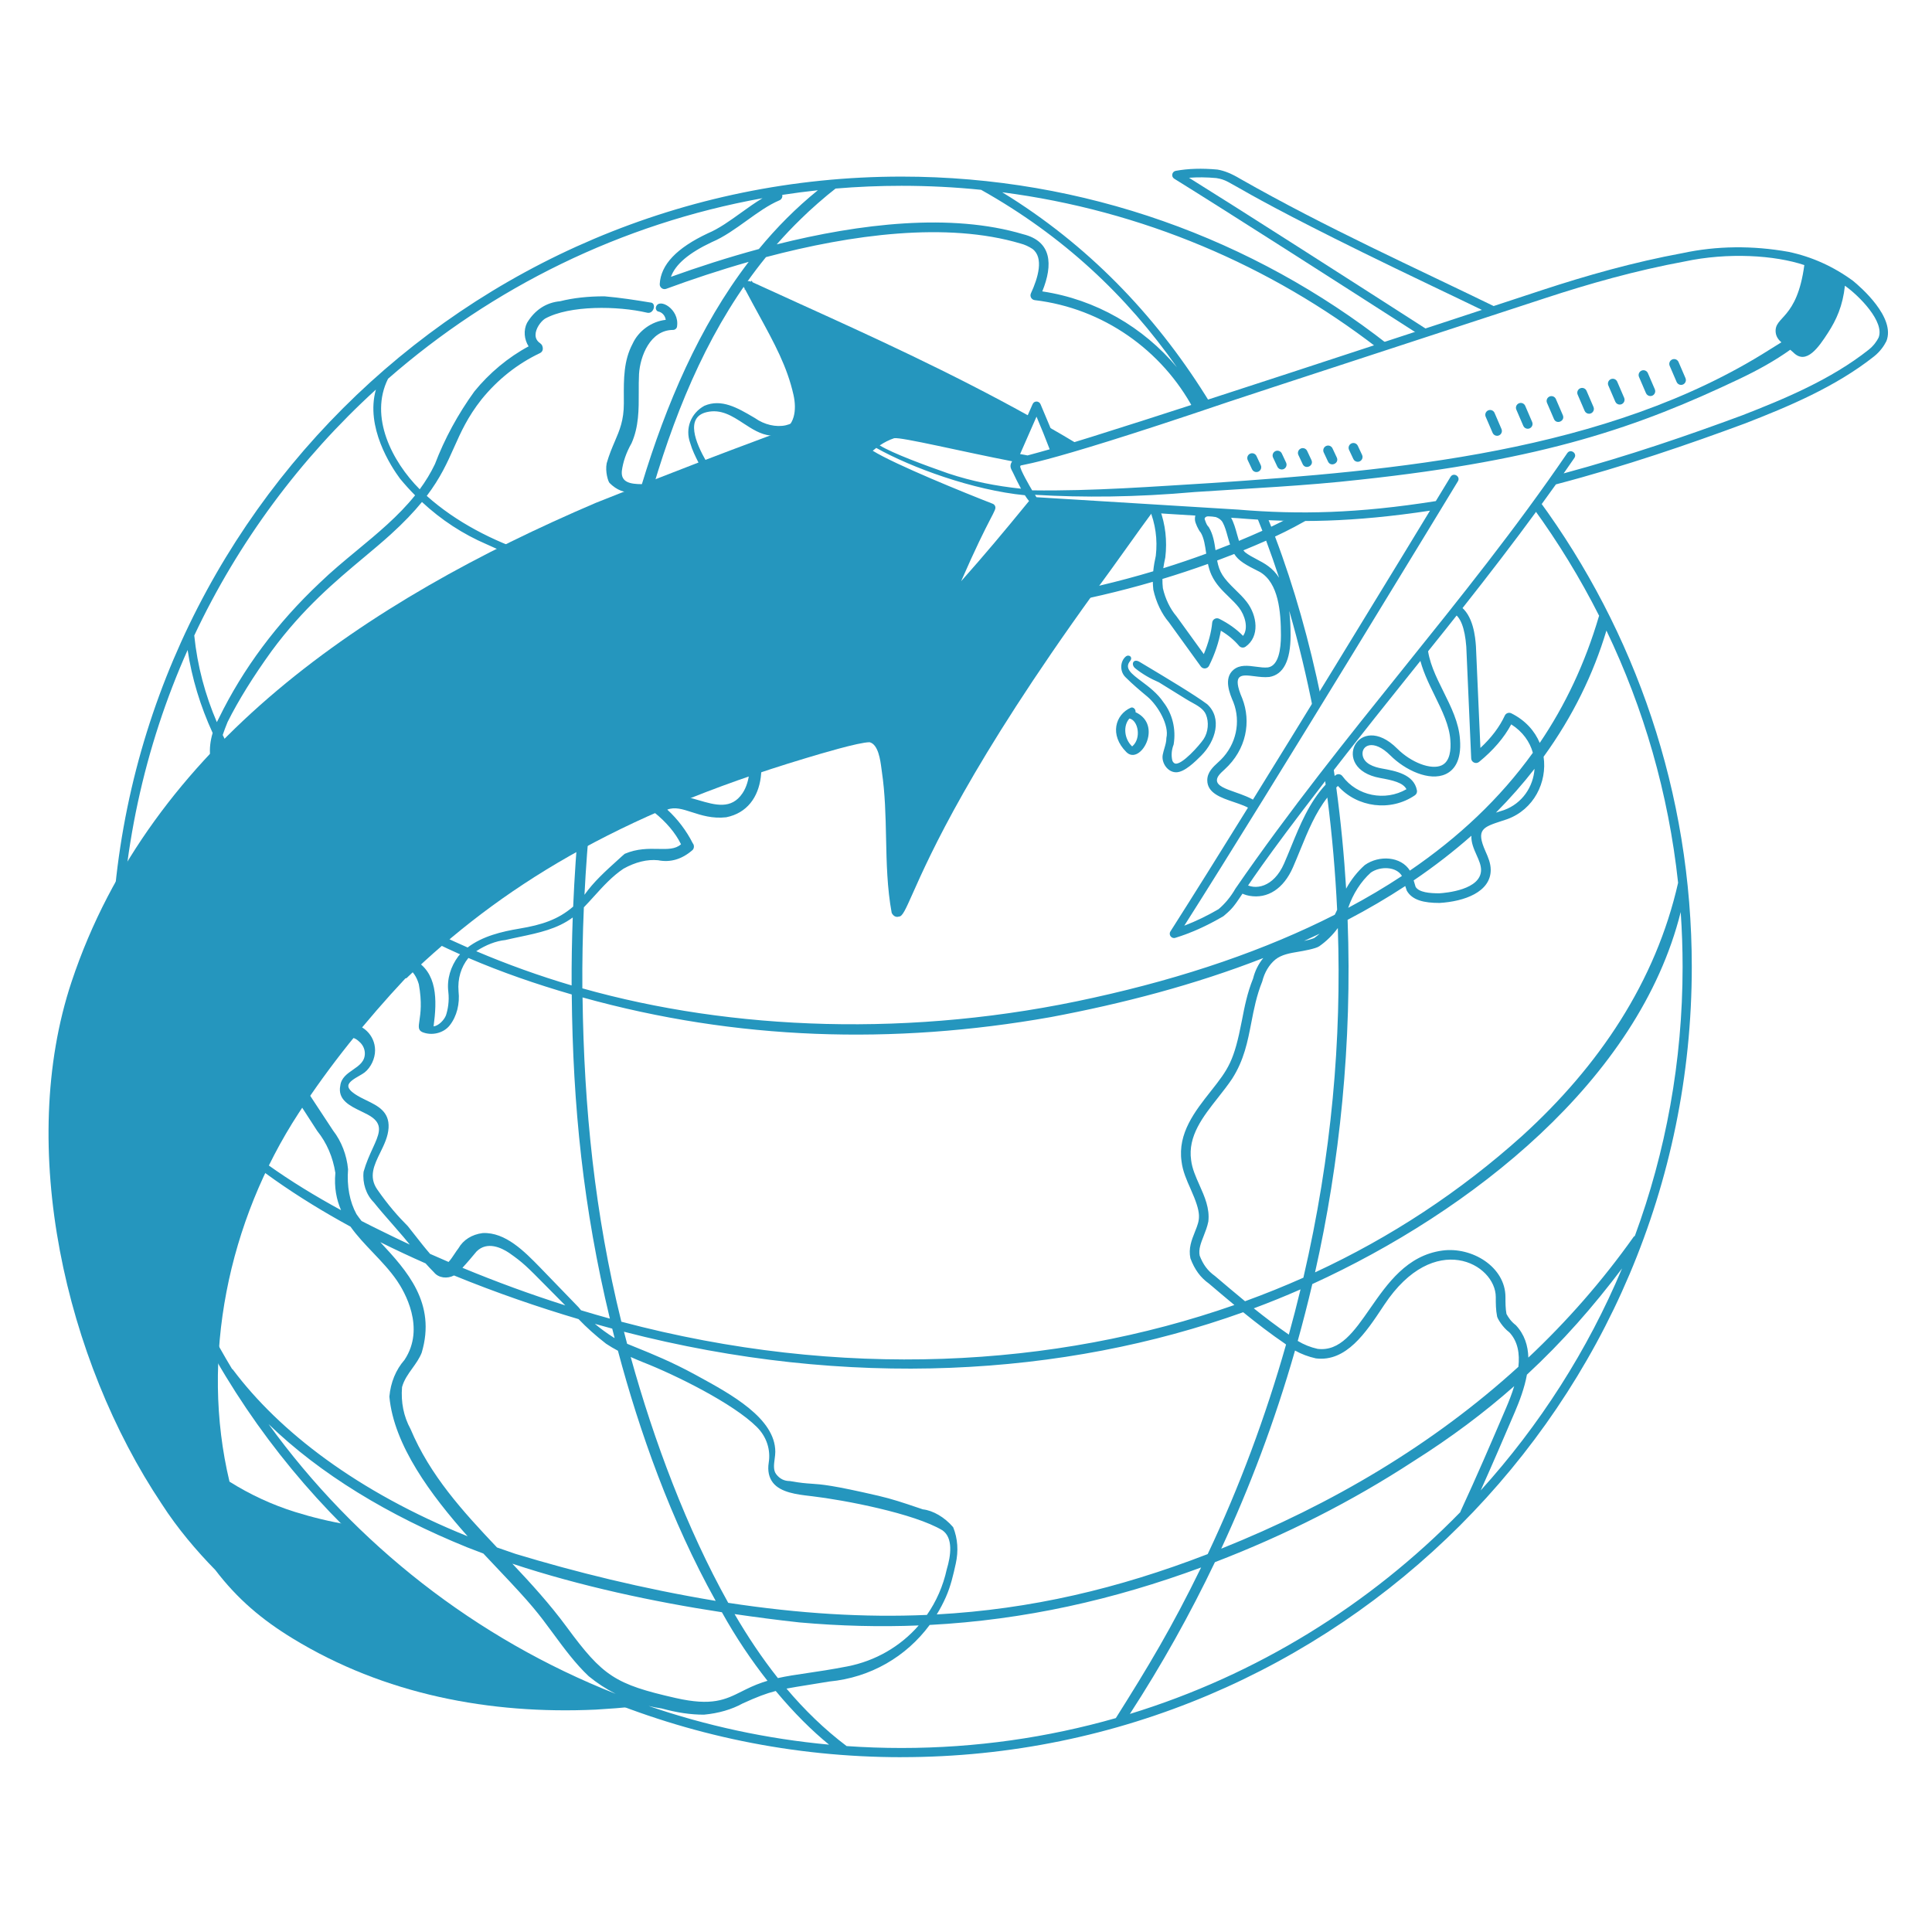 <svg xmlns="http://www.w3.org/2000/svg" fill="none" viewBox="0 0 400 400" id="International-Shipping--Streamline-Milano.svg" height="400" width="400"><desc>International Shipping Streamline Illustration: https://streamlinehq.com</desc><g id="international-shipping--e-commerce-international-shipping"><path id="world" fill="#2596be" fill-rule="evenodd" d="M186.648 363.808c-90.222 0 -163.624 -73.4 -163.624 -163.622 0 -90.222 73.402 -163.624 163.624 -163.624 37.95 0 72.924 12.986 100.71 34.749 -0.732 0.236 -1.462 0.473 -2.194 0.71 -22.09 -17.021 -48.688 -28.468 -77.666 -32.214 0.558 0.332 1.136 0.695 1.792 1.112 17.186 10.925 30.836 25.447 41.32 42.612 -1.162 0.394 -2.326 0.787 -3.488 1.179 -6.502 -12.177 -18.72 -20.89 -32.888 -22.568 -0.67 -0.08 -1.078 -0.79 -0.792 -1.412 1.476 -3.196 2.728 -7.388 0.308 -9.202 -0.736 -0.49 -1.64 -0.902 -2.438 -1.102 -15.271 -4.554 -34.995 -1.895 -52.727 2.807 -11.22 13.792 -18.208 30.336 -23.305 47.437 1.998 0.64 3.519 1.883 5.205 3.262 0.28 0.229 0.565 0.462 0.857 0.696 1.768 2.188 6.032 1.244 5.364 -2.766 -0.153 -2.242 -1.094 -4.11 -2.051 -6.011 -0.662 -1.314 -1.332 -2.644 -1.755 -4.123 -1.09 -2.994 0.116 -6.174 2.94 -7.716 3.534 -1.516 6.884 0.448 10.152 2.365l0.31 0.181c1.928 1.376 4.368 1.942 6.392 1.492 0.871 -0.218 1.653 -0.585 2.433 -0.95 1.004 -0.471 2.005 -0.94 3.187 -1.088 2.894 -0.582 6.184 1.006 6.184 4.11 0 0.378 -0.302 0.68 -0.594 0.972 -0.026 0.026 -0.058 0.05 -0.092 0.064 -7.404 3.332 -12.278 10.906 -12.278 18.536 0.023 0.242 0.046 0.486 0.068 0.731 0.236 2.541 0.488 5.25 1.192 7.831 0.297 1.682 0.649 4.798 -0.082 7.75 3.193 0.266 6.377 0.458 9.548 0.578 0.03 -0.304 0.068 -0.608 0.114 -0.914 0.137 -0.914 0.318 -1.915 0.508 -2.969 0.962 -5.333 2.17 -12.035 -0.706 -15.869 -0.175 -0.17 -0.357 -0.339 -0.541 -0.508l-0.001 -0.001 -0.001 -0.001c-0.672 -0.621 -1.363 -1.259 -1.774 -2.078 -1.084 -2.17 -0.758 -4.306 0.82 -5.938 4.872 -5.038 15.802 -10.508 17.75 -10.508 3.09 -0.312 5.474 -0.15 7.71 0.52 2.02 0.757 3.629 2.574 4.14 4.58 -0.976 -0.22 -1.936 -0.437 -2.871 -0.649 -0.208 -0.047 -0.415 -0.094 -0.62 -0.14 -0.433 -0.523 -1.023 -0.935 -1.839 -1.18 -1.93 -0.552 -3.91 -0.724 -5.722 -0.498l-0.002 0.002c-0.024 0 -0.047 0 -0.072 0.001 -2.286 -0.46 -3.854 -0.698 -4.282 -0.555 -2.288 0.762 -4.066 2.034 -5.592 3.558 0.234 0.183 0.528 0.385 0.877 0.603 -3.377 1.999 -6.67 4.556 -8.257 6.937 -0.747 1.346 0.387 2.657 1.539 3.99l0 0c0.587 0.679 1.179 1.364 1.529 2.062 0.802 1.606 1.302 3.702 1.302 5.472 -0.25 4.526 -0.75 8.86 -1.528 13.27 -0.05 0.296 -0.089 0.593 -0.119 0.889 5.738 0.152 11.43 0.067 17.056 -0.241 0.394 -0.248 0.786 -0.484 1.175 -0.706 2.121 -1.824 4.095 -4.153 5.817 -6.854 -0.815 1.846 -1.662 3.823 -2.615 6.096 0.892 -0.988 1.752 -1.938 2.587 -2.86 0.788 -0.871 1.553 -1.716 2.303 -2.546 -1.45 2.37 -3.266 4.586 -5.431 6.625 4.259 -0.312 8.477 -0.753 12.645 -1.316 2.19 -2.343 6.112 -3.531 8.382 -1.31 7.626 -1.354 15.054 -3.121 22.224 -5.266 0.114 -1.176 0.32 -2.244 0.534 -3.211 0.392 -3.365 -0.066 -6.668 -1.372 -9.785 0.752 0.047 1.484 0.093 2.198 0.138 1.17 3.183 1.55 6.522 1.142 9.979 -0.18 0.816 -0.318 1.554 -0.416 2.241 3.012 -0.938 5.974 -1.944 8.886 -3.013l-0.02 -0.141c-0.222 -1.558 -0.432 -3.037 -1.092 -4.191 -0.56 -0.612 -1.156 -2.06 -1.208 -2.54 -0.078 -0.772 0.118 -1.387 0.494 -1.848 2.35 0.146 4.438 0.276 6.304 0.389 0.258 0.257 0.482 0.549 0.662 0.873 0.576 1.036 0.91 2.243 1.23 3.4l0 0c0.134 0.484 0.264 0.96 0.41 1.411 1.636 -0.677 3.252 -1.374 4.85 -2.092 -0.422 -1.09 -0.85 -2.173 -1.288 -3.247 0.788 0.044 1.52 0.084 2.204 0.12 0.31 0.76 0.616 1.523 0.916 2.289 1.39 -0.646 2.748 -1.338 4.074 -2.073 1.736 0.051 3.072 0.054 4.422 0.025 -2.348 1.426 -4.912 2.782 -7.712 4.086 3.992 10.539 7.15 21.852 9.534 33.409 -0.536 0.876 -1.072 1.749 -1.606 2.62 -1.366 -6.962 -3.018 -13.876 -4.978 -20.64 0.174 1.456 0.27 3.132 0.27 5.068 0 5.228 -1.478 8.126 -4.394 8.612 -1.008 0.113 -2.096 -0.025 -3.09 -0.151 -2.722 -0.345 -4.746 -0.601 -2.51 4.617 1.844 4.74 0.908 10.526 -3.682 14.698l-0.012 0.01c-0.804 0.734 -1.562 1.427 -1.562 2.208 0 1.15 1.742 1.763 3.794 2.483 1.516 0.533 3.202 1.126 4.476 2.039 -0.344 0.554 -0.69 1.109 -1.034 1.663 -0.904 -0.71 -2.298 -1.182 -3.732 -1.668 -2.682 -0.908 -5.502 -1.864 -5.502 -4.516 0 -1.656 1.206 -2.76 2.222 -3.69l0 -0c0.218 -0.199 0.426 -0.389 0.612 -0.576 3.148 -3.148 4.158 -7.816 2.572 -11.894 -0.73 -1.702 -2.114 -4.93 0.038 -6.722 1.298 -1.079 2.99 -0.85 4.628 -0.628 0.876 0.118 1.734 0.235 2.51 0.148 2.196 -0.368 2.668 -3.81 2.668 -6.632 0 -4.92 -0.494 -10.856 -4.336 -13.118 -3.044 -1.515 -4.43 -2.315 -5.328 -3.736 -1.174 0.464 -2.354 0.917 -3.544 1.359 0.472 2.431 1.188 3.538 3.79 6.063l0.012 0.011c0.782 0.759 1.592 1.543 2.298 2.453 2.216 2.848 2.77 7.222 -0.216 9.312 -0.42 0.296 -0.998 0.222 -1.334 -0.168 -1.06 -1.238 -2.28 -2.256 -3.778 -3.144 -0.402 2.338 -1.25 4.866 -2.448 7.262 -0.33 0.66 -1.258 0.758 -1.706 0.138l-6.608 -9.15c-1.48 -1.72 -2.64 -4.132 -3.216 -6.722 -0.064 -0.57 -0.1 -1.121 -0.11 -1.652 -6.86 1.997 -13.912 3.647 -21.096 4.933 0.402 1.64 -0.144 3.501 -1.498 4.856 -4.152 4.85 -10.596 1.96 -9.398 -2.826 0.032 -0.13 0.072 -0.26 0.116 -0.389 -4.634 0.583 -9.311 1.016 -14.015 1.295 -2.231 1.243 -4.026 2.888 -5.383 4.924 -0.902 2.038 -1.46 4.272 -1.73 6.98 -0.172 1.036 -0.558 3.344 -2.714 3.344 -2.196 0 -4.628 -2.368 -6.184 -3.924 -2.936 -2.936 -4.545 -6.874 -4.603 -11.103 -3.372 -0.127 -6.747 -0.336 -10.121 -0.627 -0.578 1.28 -1.434 2.452 -2.678 3.364l-0.22 0.226c-3.164 2.116 -7.452 1.398 -9.604 -1.562 -0.75 -1.199 -0.902 -2.405 -0.772 -3.605 -6.416 -0.975 -12.802 -2.258 -19.122 -3.861h-0.002c-1.994 8.803 -3.644 17.639 -4.967 26.399 3.344 -1.468 4.676 -5.646 6.078 -10.047 1.744 -5.47 3.597 -11.283 9.558 -12.658 5.214 -1.204 8.976 2.338 8.492 6.682 -0.254 2.784 0.28 5.8 1.5 8.484 0.321 0.575 0.649 1.184 0.988 1.811 0.927 1.718 1.929 3.577 3.054 5.263 4.988 7.48 4.746 19.044 -4.004 20.794 -2.857 0.321 -5.146 -0.419 -7.122 -1.058 -1.906 -0.616 -3.521 -1.139 -5.076 -0.524 2.136 1.956 3.978 4.382 5.272 6.96 0.334 0.378 0.32 1.046 -0.038 1.402 -2.188 1.918 -4.586 2.624 -7.132 2.116 -2.254 -0.224 -4.674 0.364 -7.166 1.748 -2.325 1.551 -4.205 3.628 -6.086 5.705l-0 0c-0.7 0.773 -1.399 1.546 -2.122 2.292 -0.249 5.721 -0.351 11.325 -0.312 16.776 30.812 8.692 68.332 10.316 105.866 1.932 18.948 -4.164 35.65 -9.924 49.91 -17.169 0.18 -0.337 0.344 -0.68 0.494 -1.029 -0.36 -7.6 -1.026 -15.396 -2.028 -23.242 -2.478 3.174 -4.028 6.968 -5.62 10.867 -0.486 1.189 -0.976 2.389 -1.498 3.583 -1.932 4.42 -5.23 6.572 -9.024 5.9 -0.85 -0.149 -1.592 -0.461 -2.218 -0.89 0.03 -0.05 0.058 -0.101 0.088 -0.152 0.352 -0.51 0.704 -1.018 1.056 -1.524 2.166 1.503 6.076 0.874 8.266 -4.136 0.494 -1.133 0.966 -2.287 1.44 -3.445l0 -0c1.862 -4.553 3.752 -9.177 7.156 -12.871 -0.092 -0.667 -0.186 -1.334 -0.284 -2.002 0.594 -0.766 1.188 -1.53 1.782 -2.293 0.128 0.833 0.252 1.666 0.37 2.499 0.054 -0.046 0.11 -0.091 0.164 -0.137 0.434 -0.36 1.096 -0.292 1.442 0.176 3.044 4.13 8.852 5.262 13.258 2.704 -0.7 -1.362 -2.816 -1.85 -5.46 -2.326 -10.566 -1.9 -4.534 -14.162 3.544 -6.082 2.91 2.91 7.04 4.466 9.196 3.472 1.772 -0.818 1.962 -3.294 1.808 -5.228 -0.2 -3.019 -1.676 -6.03 -3.198 -9.136 -1.322 -2.694 -2.678 -5.46 -3.266 -8.364 0.572 -0.714 1.144 -1.427 1.716 -2.142 0.198 3.309 1.75 6.436 3.32 9.595 1.588 3.195 3.19 6.423 3.422 9.904 0.366 4.64 -1.412 6.472 -2.966 7.188 -3.37 1.554 -8.412 -0.836 -11.448 -3.874 -3.512 -3.51 -6.022 -2.078 -5.746 -0.09 0.25 1.794 2.34 2.496 3.97 2.79l0.014 0.002c2.814 0.508 6.656 1.201 7.266 4.544 0.072 0.388 -0.092 0.782 -0.418 1.004 -5.038 3.45 -11.962 2.538 -15.938 -1.932 -0.116 0.108 -0.232 0.217 -0.346 0.327 0.948 7.032 1.624 14.051 2.042 20.94 1.036 -1.873 2.354 -3.549 3.864 -4.889 2.97 -2.095 7.488 -1.811 9.338 1.147 10.074 -6.876 18.64 -14.91 25.458 -24.395 -0.624 -2.248 -2.08 -4.357 -4.478 -5.88 -1.46 2.74 -3.694 5.35 -6.656 7.772 -0.628 0.516 -1.596 0.098 -1.632 -0.73l-1.016 -23.13c-0.3 -3.887 -1.192 -6.19 -2.716 -6.983 0.41 -0.519 0.822 -1.038 1.232 -1.558 2.98 1.909 3.35 6.697 3.48 8.418l0.928 21.09c2.282 -2.124 3.974 -4.368 5.046 -6.69 0.232 -0.504 0.84 -0.732 1.356 -0.476 2.916 1.458 4.846 3.66 5.88 6.129 5.252 -7.746 9.376 -16.433 12.252 -26.209 0.006 -0.011 0.01 -0.022 0.016 -0.033 0.012 -0.022 0.024 -0.044 0.036 -0.066 -3.946 -7.811 -8.508 -15.26 -13.618 -22.283 0.392 -0.538 0.786 -1.077 1.178 -1.618 19.87 27.086 31.616 60.486 31.616 96.577 0 90.224 -73.402 163.622 -163.624 163.622Zm17.13 -259.242c0.23 0.627 0.454 1.317 0.664 2.094 -0.804 1.614 -1.528 3.086 -2.208 4.494 0.194 -1.246 0.152 -2.56 -0.122 -3.933l-0.018 -0.05c-0.488 -1.294 -0.994 -2.637 -1.576 -3.908 1.244 0.503 2.354 0.946 3.26 1.304Zm-17.13 -66.098c-4.597 0 -9.15 0.193 -13.651 0.571 -2.007 1.532 -5.342 4.456 -7.093 6.207 -1.784 1.725 -3.479 3.51 -5.092 5.349 17.269 -4.326 36.112 -6.547 51.028 -2.099 5.886 1.464 6.23 6.232 3.954 11.834 11.078 1.652 20.934 7.423 27.874 15.713 -10.414 -14.868 -23.638 -27.261 -40.54 -36.742 -5.419 -0.551 -10.917 -0.833 -16.48 -0.833Zm-24.695 1.882c2.441 -0.376 4.901 -0.697 7.377 -0.961 -4.516 3.653 -8.567 7.741 -12.212 12.17 -6.452 1.746 -12.62 3.748 -18.205 5.756 0.914 -2.582 3.712 -4.952 8.472 -7.192 2.479 -1.044 4.868 -2.762 7.217 -4.451 2.275 -1.636 4.513 -3.245 6.761 -4.191 0.451 -0.189 0.689 -0.669 0.591 -1.13ZM137.936 59.796c5.214 -1.921 10.996 -3.854 17.074 -5.582 -10.242 13.383 -17.098 29.533 -22.115 46.026 -2.38 -0.011 -4.367 -0.356 -4.151 -2.712 0.234 -1.876 0.924 -3.86 2.01 -5.762 1.514 -3.407 1.503 -6.988 1.492 -10.542v-0.001c-0.004 -1.271 -0.008 -2.538 0.058 -3.793 0.228 -3.668 2.3 -9.124 7.07 -9.124 0.422 0 0.808 -0.386 0.806 -0.766 0.506 -3.546 -3.694 -5.942 -4.356 -4.024 -0.156 0.456 0.134 0.912 0.442 0.97 0.848 0.17 1.458 0.886 1.568 1.736 -2.888 0.302 -5.636 2.258 -6.858 4.948 -1.857 3.482 -1.838 7.289 -1.818 11.149 0.002 0.396 0.004 0.793 0.004 1.191 0 3.515 -0.877 5.559 -1.883 7.905 -0.559 1.303 -1.157 2.698 -1.669 4.491 -0.354 1.772 0.318 3.822 0.59 4.084 1.482 1.484 3.108 2.11 4.786 1.868 0.463 0 0.927 0.041 1.387 0.121 -1.548 5.23 -2.918 10.486 -4.157 15.69 -1.158 0.394 -2.393 0.909 -3.545 1.573 -4.996 -1.399 -9.94 -3.021 -14.888 -4.676 -7.75 -2.591 -15.307 -6.433 -21.427 -11.895 2.854 -3.767 4.265 -6.93 5.652 -10.039 1.418 -3.178 2.81 -6.298 5.693 -9.95 3.372 -4.15 7.44 -7.37 12.102 -9.58 0.604 -0.302 0.752 -0.944 0.388 -1.674 -0.014 -0.028 -0.034 -0.054 -0.056 -0.078l-0.3 -0.292c-0.636 -0.424 -0.958 -1.004 -0.958 -1.722 0 -1.268 1.026 -2.736 1.956 -3.358 5.066 -2.814 15.106 -2.658 21.132 -1.242 1.438 0.368 2.036 -2.112 0.64 -2.112 -2.9 -0.484 -6.298 -1.012 -9.464 -1.276 -3.446 0 -6.462 0.336 -9.178 1.018 -2.878 0.262 -5.242 1.806 -6.85 4.486 -0.766 1.534 -0.59 3.412 0.33 4.856 -4.166 2.22 -8.11 5.49 -11.232 9.334 -3.416 4.728 -6.164 9.796 -8.162 15.042 -0.888 1.866 -1.953 3.594 -3.148 5.217 -5.764 -5.78 -10.482 -15.037 -6.56 -22.886 21.576 -18.86 48.191 -32.092 77.531 -37.383 -1.52 0.908 -3.008 1.978 -4.484 3.04l0 0c-2.279 1.639 -4.528 3.257 -6.819 4.222 -6.49 3.054 -9.754 6.492 -9.978 10.508 -0.042 0.716 0.668 1.244 1.344 0.994Zm-6.972 57.083c1.135 -4.724 2.357 -9.457 3.713 -14.156 0.613 0.298 1.191 0.668 1.713 1.103 0.056 0.045 0.129 0.106 0.219 0.182 0.616 0.521 2.053 1.734 4.781 3.174 5.698 3.004 9.074 -4.24 4.856 -11.612 -2.274 -3.974 -4.394 -9.18 0.06 -10.24 2.973 -0.709 5.301 0.811 7.638 2.336 1.742 1.137 3.488 2.277 5.51 2.5 2.072 0 4.34 -0.608 6.69 -1.79 1.674 -0.478 4.57 -0.812 5.116 0.834 -7.474 3.808 -12.376 11.088 -12.868 19.196 -0.127 2.534 0.342 5.157 0.796 7.704 0.621 3.48 1.217 6.818 0.238 9.593 -2.88 -0.286 -5.766 -0.633 -8.657 -1.042 0.109 -0.383 0.234 -0.778 0.362 -1.182 0.682 -2.156 1.457 -4.602 0.485 -7.246 -0.06 -0.438 -0.698 -0.74 -1.022 -0.74 -6.712 -0.747 -13.143 -0.293 -19.63 1.385Zm19.437 9.704c2.677 0.385 5.358 0.716 8.042 0.995 -0.439 0.601 -0.991 1.163 -1.679 1.681 -1.684 0.96 -3.612 0.96 -5.246 0.034 -0.901 -0.788 -1.169 -1.697 -1.117 -2.71Zm-0.809 -3.478c-0.142 0.44 -0.284 0.883 -0.411 1.326 -6.361 -0.95 -12.74 -2.204 -19.108 -3.777l0.116 -0.502c6.239 -2.105 13.014 -2.707 20.056 -2.102 0.447 1.633 -0.099 3.328 -0.654 5.054ZM100.78 112.7c8.92 4.161 15.751 6.242 21.918 7.925 -1.423 1.228 -2.475 2.799 -2.686 4.799 -0.159 1.745 0.495 3.146 1.159 4.572 0.458 0.984 0.922 1.979 1.129 3.106 0.338 4.055 -0.619 5.972 -1.625 7.987 -0.947 1.897 -1.936 3.879 -1.927 7.811 0.362 1.634 1.686 2.365 3.217 2.401 -1.613 11.736 -2.766 24.065 -3.296 36.4 -3.093 2.682 -6.483 3.784 -11.119 4.557 -3.654 0.61 -7.661 1.561 -10.734 3.909 -3.922 -1.716 -7.789 -3.572 -11.598 -5.567 -16.589 -9.031 -31.211 -22.097 -39.107 -38.425 0.276 -0.852 0.607 -1.682 0.91 -2.442l0 -0 0.102 -0.257c2.226 -4.452 5.294 -9.398 9.122 -14.698 6.513 -8.839 13.193 -14.427 19.089 -19.36l0 0c1.937 -1.62 3.789 -3.17 5.523 -4.74 2.74 -2.483 4.842 -4.705 6.507 -6.746 3.992 3.717 8.485 6.656 13.415 8.768Zm22.432 30.214c-0.34 2.127 -0.666 4.28 -0.976 6.455 -1.462 -0.597 0.234 -4.995 0.976 -6.455Zm0.897 -12.224c0.317 0.659 0.638 1.325 0.886 2.005 0.707 -3.732 1.458 -7.357 2.245 -10.851l-0.693 -0.185c-1.808 0.976 -3.316 2.328 -3.653 4.349 -0.267 1.604 0.465 3.126 1.214 4.682ZM121.01 185.259c0.567 -11.147 1.686 -22.712 3.392 -34.429 5.174 -2.012 6.852 -7.4 8.428 -12.461 1.708 -5.485 3.296 -10.585 9.085 -10.585 2.558 0 3.998 1.704 4.276 5.038 0 6.56 1.252 8.848 4.58 14.176 1.644 2.63 3.342 5.352 4.07 8.264 0.642 2.566 0.566 6.468 -1.116 8.97 -2.302 3.426 -5.638 2.45 -9.085 1.441 -3.257 -0.953 -6.614 -1.936 -9.291 0.741 -0.372 0.374 -0.372 1.324 0.024 1.718 2.566 2.052 4.454 4.288 5.624 6.66 -1.149 1.04 -2.76 1.007 -4.709 0.966 -2.005 -0.042 -4.366 -0.091 -6.947 1.014 -0.058 0.025 -1.011 0.895 -1.338 1.194l-0.108 0.098c-2.552 2.307 -4.966 4.491 -6.886 7.195Zm-13.391 8.707c3.967 -0.838 7.766 -1.64 10.961 -4.011 -0.173 4.705 -0.254 9.406 -0.233 14.071 -6.717 -1.986 -13.306 -4.352 -19.75 -7.091 1.994 -1.304 4.089 -2.114 6.024 -2.309 1.005 -0.239 2.007 -0.45 2.998 -0.66l0.001 -0Zm-12.681 11.274c-0.218 -2.598 0.51 -5.022 2.036 -6.905 6.914 2.969 13.998 5.413 21.4 7.559 0.224 23.112 2.378 44.19 7.894 67.114 -1.992 -0.55 -3.981 -1.126 -5.966 -1.726 -0.184 -0.214 -0.364 -0.428 -0.538 -0.646 0 0 -7.588 -7.852 -7.966 -8.24 -3.192 -3.268 -7.162 -7.332 -11.858 -7.1 -2.24 0.28 -4.034 1.416 -5.026 3.16 -0.251 0.312 -0.515 0.71 -0.79 1.126 -0.397 0.598 -0.817 1.23 -1.253 1.694 -1.277 -0.548 -2.553 -1.106 -3.826 -1.674 -1.09 -1.256 -2.13 -2.586 -3.129 -3.864 -0.505 -0.646 -0.999 -1.278 -1.484 -1.88 -2.04 -2.04 -4.056 -4.334 -6.316 -7.58 -1.839 -2.64 -0.643 -5.082 0.617 -7.658 0.796 -1.626 1.618 -3.306 1.719 -5.122 0.186 -3.364 -2.236 -4.54 -4.58 -5.68l-0.006 -0.002 -0.122 -0.06c-1.171 -0.566 -3.719 -1.798 -3.622 -2.976 0.065 -0.78 1.237 -1.456 2.252 -2.04l0 0 0 0c0.444 -0.256 0.858 -0.494 1.136 -0.716 1.284 -1.028 2.146 -2.858 2.146 -4.554 0 -3.162 -2.588 -5.638 -5.892 -5.638 -1.679 0 -2.896 0.764 -4.082 1.51 -0.447 0.28 -0.889 0.558 -1.35 0.792 -1.562 0.518 -3.128 0.16 -4.026 -0.956 -2.392 -2.154 -2.194 -5.568 -1.684 -8.622 0.878 -5.054 3.19 -10.188 6.558 -14.614 3.214 4.548 7.74 7.632 12.904 8.754 3.594 0.83 5.716 1.892 6.634 5.098 0.679 3.73 0.341 6.022 0.126 7.484 -0.195 1.326 -0.291 1.974 0.56 2.396 1.914 0.818 4.4 0.272 5.696 -1.368 1.5 -1.898 2.122 -4.516 1.838 -7.066Zm-0.032 -7.274c0.112 -0.131 0.227 -0.259 0.344 -0.385 -6.84 -3.038 -13.526 -6.613 -20.202 -10.951 -13.127 -8.694 -23.24 -19.707 -29.523 -31.814 -0.097 1.083 0.035 2.121 0.571 3.014 0.361 0.633 0.862 1.173 1.367 1.717 0.896 0.965 1.805 1.944 1.977 3.489 0.002 2.19 -0.706 4.06 -1.3 5.25 -0.9 1.58 -1.47 3.29 -1.75 5.246 0.003 1.039 0.736 1.533 1.552 2.082l0 0c0.204 0.138 0.414 0.279 0.618 0.432 2.77 1.844 3.86 5.302 3.932 8.628 0.062 2.868 -0.62 5.524 -1.283 8.107 -0.787 3.065 -1.548 6.029 -1.009 9.125 0.872 5.006 3.858 9.508 6.748 13.864 0.143 0.216 1.223 1.864 2.689 4.1 3.159 4.822 8.109 12.376 9.327 14.202 1.724 2.218 2.83 5.072 3.098 8.018 -0.266 3.516 0.336 6.708 1.744 9.288 0.323 0.472 0.675 0.944 1.05 1.416 1.418 0.73 2.848 1.444 4.288 2.146 1.894 0.938 3.794 1.852 5.698 2.742 -0.453 -0.554 -0.906 -1.104 -1.362 -1.644 -0.756 -0.896 -1.541 -1.79 -2.339 -2.698 -1.246 -1.42 -2.523 -2.874 -3.767 -4.426 -1.568 -1.57 -2.36 -3.942 -2.096 -6.322 0.534 -1.886 1.258 -3.47 1.881 -4.832 1.285 -2.808 2.141 -4.678 0.011 -6.336 -0.629 -0.49 -1.493 -0.906 -2.395 -1.34l-0 0c-2.332 -1.124 -4.913 -2.366 -4.323 -5.31 0.201 -1.618 1.428 -2.466 2.627 -3.294 1.284 -0.886 2.535 -1.752 2.455 -3.514 -0.04 -0.882 -0.466 -1.724 -1.168 -2.308 -1.617 -1.62 -3.361 -0.662 -5.385 0.45 -0.211 0.116 -0.425 0.234 -0.643 0.35 -1.878 1.008 -4.262 1.058 -6.128 -0.008 -4.916 -2.846 -4.288 -8.868 -3.194 -13.796 1.352 -5.942 5.028 -12.064 7.75 -14.926 0.66 -0.694 1.628 -0.64 1.978 0.408 1.726 2.946 4.238 5.458 7.238 7.208 1.179 0.59 2.527 1.026 3.838 1.449 0.315 0.102 0.627 0.203 0.934 0.305 1.678 0.236 3.242 0.728 4.868 1.542 4.972 2.604 4.888 8.38 4.146 13.864 1.048 -0.126 2.17 -1.3 2.558 -2.27 0.378 -1.136 0.734 -2.922 0.49 -4.93 -0.314 -2.586 0.484 -5.194 2.09 -7.338ZM45.322 148.682c-0.151 0.272 -0.294 0.548 -0.427 0.826 -2.413 -5.623 -4.032 -11.611 -4.675 -17.936 9.112 -19.369 21.957 -36.649 37.602 -50.907 -2.187 7.785 3.103 15.874 4.992 18.429 1.002 1.212 2.044 2.365 3.127 3.457 -3.436 4.286 -7.756 7.861 -12.043 11.408 -2.644 2.188 -5.274 4.365 -7.677 6.691 -8.862 8.34 -15.896 17.776 -20.9 28.032Zm-1.295 3.069c-2.551 -5.56 -4.304 -11.324 -5.182 -17.177 -8.937 20.053 -13.908 42.247 -13.913 65.58 0.028 0.072 0.046 0.142 0.052 0.21 6.471 23.556 24.399 38.636 45.628 50.188 -0.958 -2.208 -1.45 -4.714 -1.178 -7.71 -0.51 -3.266 -1.772 -6.212 -3.748 -8.68 -0.977 -1.498 -3.359 -5.184 -5.717 -8.834l-0 0c-2.284 -3.536 -4.545 -7.036 -5.483 -8.474 -3.558 -4.57 -5.886 -9.746 -6.906 -15.36 -0.25 -2.86 0.519 -6.036 1.277 -9.169 1.381 -5.701 2.728 -11.262 -2.165 -14.529 -1.586 -1.054 -2.422 -2.636 -2.422 -4.57 0.104 -1.362 0.848 -2.756 1.638 -4.23 2.516 -4.708 1.996 -5.716 -0.292 -8.134 -0.354 -0.372 -0.716 -0.758 -1.034 -1.18 -0.544 -1.08 -1.076 -2.144 -1.076 -3.23 -0.147 -1.464 0.039 -3.088 0.521 -4.701Zm28.54 102.213c-21.853 -11.892 -40.735 -27.858 -47.543 -48.314 0.947 28.37 9.236 54.912 23.023 77.782 0.072 0.034 0.134 0.082 0.182 0.146 9.606 12.812 25.752 25.292 48.593 34.496 -7.551 -8.484 -15.293 -18.856 -16.205 -28.918 0.264 -2.954 1.344 -5.562 3.124 -7.596 4.43 -6.648 -0.062 -14.24 -1.546 -16.408 -1.433 -2.094 -3.204 -3.954 -4.968 -5.808 -1.655 -1.738 -3.303 -3.468 -4.66 -5.38Zm24.176 66.404c-16.351 -6.63 -30.446 -15.166 -41.141 -25.524 18.009 24.864 42.911 44.422 71.876 55.85 -1.991 -1.01 -3.872 -2.232 -5.577 -3.636 -2.752 -2.58 -5.122 -5.798 -7.412 -8.91 -3.088 -4.194 -4.302 -5.836 -11.228 -13.126 -1.019 -1.072 -2.089 -2.202 -3.186 -3.378 -1.121 -0.416 -2.232 -0.842 -3.332 -1.276Zm20.592 16.492c-3.505 -4.76 -7.381 -9.006 -11.256 -13.114 14.008 4.638 29.16 7.878 43.384 10.052 2.889 5.204 6.12 9.98 9.437 14.194 -0.355 0.106 -0.713 0.22 -1.073 0.342 -1.695 0.578 -3.029 1.246 -4.273 1.868 -3.392 1.7 -6.12 3.066 -13.681 1.35 -12.518 -2.844 -15.04 -4.504 -22.538 -14.692Zm36.4 15.832c2.982 -1.356 4.84 -2.07 6.872 -2.592 3.749 4.51 7.552 8.278 11.044 11.112 -12.952 -1.196 -25.466 -3.926 -37.359 -8.006 0.9 0.216 1.807 0.388 2.717 0.518 3.2 0.874 5.968 1.28 8.736 1.28 2.984 -0.272 5.762 -1.074 7.99 -2.312Zm9.101 -3.084c3.701 4.386 7.821 8.412 12.445 11.898 3.756 0.262 7.547 0.396 11.368 0.396 15.38 0 30.266 -2.158 44.372 -6.188 6.66 -10.562 11.612 -18.77 17.658 -31.186 -18.122 6.682 -36.518 10.86 -56.198 11.898 -4.859 6.566 -12.235 10.9 -20.796 11.716 -1.626 0.272 -3.018 0.494 -4.238 0.688 -1.873 0.3 -3.337 0.534 -4.611 0.778Zm139.497 -36.528c-18.72 19.176 -42.152 33.732 -68.406 41.774 6.558 -10.1 12.438 -20.604 17.608 -31.422 14.584 -5.598 28.366 -12.58 41.114 -20.9 7.818 -4.932 14.676 -10.088 20.852 -15.544 -0.49 1.61 -1.106 3.168 -1.702 4.558 -2.996 6.992 -6.094 14.22 -9.392 21.324l0.002 -0.006c-0.034 0.074 -0.06 0.146 -0.076 0.216Zm11.306 -20.752c0.978 -2.284 2 -4.986 2.492 -7.718 7.366 -6.822 13.76 -14.108 19.698 -21.996 -7.132 16.982 -17.084 32.5 -29.266 45.964 2.45 -5.452 4.794 -10.92 7.076 -16.25Zm24.594 -36.26c0.076 -0.078 0.16 -0.14 0.248 -0.188 6.392 -17.37 9.884 -36.132 9.884 -55.694 0 -3.817 -0.132 -7.604 -0.394 -11.356 -8.704 34.878 -43.452 62.024 -76.272 77.022 -0.942 4.014 -1.95 7.936 -3.018 11.768 1.242 0.76 2.642 1.322 4.098 1.646 4.668 0.584 7.576 -3.6 10.866 -8.338 3.596 -5.178 7.65 -11.014 14.962 -12.01 6.134 -0.842 13.08 3.37 13.08 9.632 0 1.208 0 2.354 0.21 3.484 0.356 0.682 0.968 1.602 1.932 2.324 1.812 1.918 2.532 4.256 2.598 6.716 8.002 -7.528 15.306 -15.846 21.806 -25.006Zm-23.054 -20.924c15.864 -14.422 27.612 -31.88 32.254 -52.374 -1.99 -18.513 -7.118 -36.101 -14.84 -52.219 -2.678 8.943 -6.946 17.759 -13.008 26.124 0.768 5.276 -2 10.913 -7.54 12.928 -0.368 0.123 -0.718 0.237 -1.052 0.346 -4.016 1.31 -5.444 1.775 -3.452 6.276 0.54 1.216 1.096 2.474 1.096 3.876 0 4.586 -5.476 6.542 -10.6 6.844 -3.208 0 -5.638 -0.552 -6.774 -2.534 -0.13 -0.352 -0.232 -0.667 -0.322 -0.966 -3.72 2.439 -7.694 4.775 -11.934 6.992 0.958 25.472 -1.642 50.388 -6.744 72.994 15.668 -7.26 30.038 -16.712 42.916 -28.286Zm-22.456 -52.733 -0.038 -0.131c4.34 -2.946 8.318 -6.036 11.95 -9.246 -0.066 1.435 0.52 2.751 1.074 3.996 0.476 1.066 0.928 2.081 0.928 3.075 0 4.126 -7.262 4.762 -8.658 4.846 -1.912 0 -4.204 -0.174 -4.898 -1.35 -0.126 -0.376 -0.24 -0.777 -0.358 -1.191Zm17.564 -14.345c-0.188 0.058 -0.376 0.115 -0.566 0.175 2.924 -2.943 5.582 -5.971 7.988 -9.066 -0.246 3.682 -2.514 7.159 -6.322 8.544 -0.356 0.119 -0.724 0.232 -1.1 0.347l0 0 0 0Zm-26.478 12.6c1.974 -1.381 5.3 -1.272 6.448 0.694 -3.534 2.331 -7.246 4.526 -11.128 6.597 0.978 -2.882 2.668 -5.493 4.68 -7.291Zm-13.822 14.147c1.084 -0.488 2.164 -0.988 3.236 -1.498 -0.364 0.319 -0.746 0.622 -1.144 0.905 -0.666 0.267 -1.37 0.447 -2.092 0.593Zm-52.49 15.777c14.874 -2.79 29.858 -6.688 44.056 -12.238 -1 1.204 -1.728 2.666 -2.116 4.252 -1.208 2.962 -1.77 5.864 -2.312 8.668 -1.64 8.48 -2.762 9.994 -6.506 14.734 -3.198 4.05 -6.824 8.642 -5.992 14.456 0.236 2.018 1.066 3.882 1.872 5.688l0.004 0.01c2.34 5.248 1.952 6.218 0.934 8.77l-0.08 0.204 0 0.002c-0.65 1.636 -1.322 3.324 -0.896 5.384 0.886 2.36 2.092 3.99 3.848 5.24l0.024 0.02 0 0.002c1.722 1.462 3.464 2.944 5.236 4.41 -37.174 12.998 -81.429 15.544 -126.924 3.454 -5.496 -22.236 -7.74 -44.234 -8.034 -67.138 31.884 8.87 64.298 9.854 96.886 4.082Zm34.106 53.642c2.032 1.726 4.08 3.466 6.166 5.176 4.12 -1.498 8.152 -3.126 12.084 -4.876h-0.002c5.92 -25.522 7.906 -49.462 7.132 -72.394 -1.048 1.443 -2.35 2.728 -3.848 3.778 -0.746 0.522 -3.45 0.986 -4.286 1.126 -1.804 0.302 -3.51 0.588 -4.812 1.63 -1.292 1.076 -2.232 2.652 -2.706 4.544 -1.178 2.918 -1.726 5.746 -2.264 8.526 -0.758 3.918 -1.498 7.742 -3.964 11.596 -0.88 1.32 -1.898 2.612 -2.92 3.906l0 0.002c-3.13 3.966 -6.286 7.968 -5.574 12.95 0.206 1.748 0.96 3.44 1.728 5.16 1.064 2.388 2.154 4.83 1.834 7.552 -0.212 1.07 -0.6 2.054 -0.966 2.988 -0.57 1.44 -1.088 2.756 -0.826 4.07 0.702 1.836 1.66 3.142 3.16 4.212l0.064 0.054Zm-122.416 11.49c46.416 12.002 91.092 9.266 128.198 -4.038 2.808 2.278 5.694 4.498 8.688 6.536 0.062 0.052 0.126 0.104 0.19 0.156 -4.22 14.864 -9.634 29.458 -16.222 43.382h0.002c-18.58 7.176 -36.618 11.42 -56.096 12.494 0.697 -1.138 1.324 -2.328 1.876 -3.57 1.026 -2.312 1.546 -4.648 2.049 -6.908l0.003 -0.012c0.59 -2.662 0.416 -5.202 -0.524 -7.546l-0.002 0.014c-0.012 -0.032 -0.03 -0.06 -0.05 -0.084 -1.73 -2.02 -4.142 -3.422 -6.232 -3.648 -0.379 -0.128 -0.751 -0.254 -1.116 -0.376l-0 0c-2.812 -0.952 -5.253 -1.776 -8.062 -2.428 -9.58 -2.22 -11.774 -2.366 -13.874 -2.506 -1.138 -0.076 -2.249 -0.15 -4.494 -0.552 -1.182 0 -2.086 -0.47 -2.816 -1.412 -0.632 -0.818 -0.474 -2.018 -0.32 -3.182 0.067 -0.504 0.132 -1.002 0.132 -1.46 0 -6.932 -9.161 -11.924 -16.148 -15.734l-0.53 -0.288c-4.778 -2.604 -8.874 -4.262 -12.024 -5.536l-0 0 -0 0c-0.708 -0.288 -1.368 -0.554 -1.977 -0.808 -0.221 -0.834 -0.438 -1.666 -0.65 -2.494Zm130.396 -4.844c2.358 1.888 4.766 3.722 7.256 5.44 0.86 -3.112 1.668 -6.236 2.422 -9.366 -3.162 1.39 -6.388 2.7 -9.678 3.926Zm-6.74 49.762c5.848 -12.594 11.018 -26.15 15.276 -41.024 1.3 0.726 2.766 1.282 4.318 1.624 6.286 0.784 10.358 -5.358 13.87 -10.658l0.302 -0.454c10.336 -15.562 23.076 -8.486 23.076 -1.572 0 1.3 0 2.642 0.274 4.01 0.092 0.452 1.144 2.258 2.54 3.284 1.774 1.886 2.166 4.444 1.868 7.132 -17.636 16.066 -38.514 28.432 -61.524 37.658Zm-56.826 4.272c-0.767 3.496 -2.184 6.678 -4.111 9.44 -12.871 0.562 -26.394 -0.25 -41.133 -2.502 -8.539 -15.296 -15.391 -33.524 -20.195 -50.9 0.806 0.364 1.666 0.728 2.585 1.096 6.67 2.612 18.652 8.522 23.536 13.404 2.042 2.042 2.88 4.714 2.458 7.374 -0.27 1.702 0.056 3.1 0.862 4.138 1.597 2.062 5.043 2.46 7.744 2.774l0.298 0.034c6.734 0.788 21.216 3.562 27.06 7.066 2.266 1.586 1.742 5.256 0.896 8.076Zm-69.26 -49.832c0.161 0.648 0.326 1.3 0.493 1.954 -0.058 -0.03 -0.114 -0.06 -0.169 -0.09 -1.462 -0.93 -2.763 -1.876 -3.922 -2.856 1.213 0.344 2.413 0.674 3.598 0.992Zm-1.276 3.124c-2.143 -1.664 -4.047 -3.37 -5.689 -5.09 -8.268 -2.45 -17.039 -5.456 -25.797 -9.042 -1.388 0.722 -3.183 0.554 -4.163 -0.67 -0.589 -0.588 -1.161 -1.202 -1.72 -1.83 -3.149 -1.388 -6.282 -2.852 -9.374 -4.394 5.476 5.892 11.65 12.612 8.564 22.898 -0.473 1.19 -1.201 2.202 -1.924 3.208 -0.87 1.21 -1.733 2.412 -2.14 3.902 -0.254 3.13 0.332 6.066 1.754 8.672 4.065 9.65 10.811 17.034 17.908 24.53 1.263 0.454 2.544 0.896 3.844 1.33 12.42 3.754 26.118 7.174 41.432 9.726 -9.248 -16.6 -15.787 -35.058 -20.239 -51.784 -0.905 -0.484 -1.721 -0.966 -2.455 -1.456Zm-12.221 -11.748c1.026 1.04 2.258 2.288 3.775 3.814 -7.146 -2.266 -14.248 -4.862 -21.291 -7.784 1.053 -1.138 2.001 -2.276 2.922 -3.382 2.194 -2.192 5.164 -0.758 6.732 0.288 2.889 2.022 3.62 2.764 7.853 7.054l0 0 0.004 0.004 0.005 0.006ZM262.14 111.938c0.942 2.527 1.836 5.088 2.682 7.676 -1.33 -2.088 -3.042 -2.987 -4.666 -3.84 -0.844 -0.444 -1.666 -0.875 -2.396 -1.454 -0.118 -0.118 -0.226 -0.246 -0.328 -0.383 1.584 -0.646 3.154 -1.313 4.708 -1.999Zm-7.472 0.797c-0.996 0.399 -2 0.791 -3.008 1.174 -0.232 -1.63 -0.508 -3.294 -1.372 -4.734 -0.054 -0.091 -0.106 -0.145 -0.16 -0.203 -0.156 -0.166 -0.342 -0.364 -0.726 -1.513 -0.018 -0.988 2.902 -0.808 3.73 0.682 0.466 0.842 0.75 1.87 1.05 2.96 0.17 0.615 0.326 1.154 0.486 1.633Zm-14 7.133c3.186 -0.964 6.33 -2.004 9.426 -3.117 0.164 0.768 0.384 1.528 0.712 2.249 0.872 1.92 2.252 3.256 3.584 4.549 0.758 0.734 1.5 1.454 2.128 2.259 1.24 1.596 2.018 4.262 0.842 5.842 -1.364 -1.398 -2.99 -2.562 -4.944 -3.538 -0.63 -0.312 -1.38 0.104 -1.444 0.804 -0.18 1.986 -0.8 4.288 -1.738 6.506l-5.658 -7.828c-1.32 -1.542 -2.326 -3.644 -2.814 -5.814 -0.072 -0.638 -0.104 -1.264 -0.094 -1.912ZM175.404 345.018c5.851 -1.134 11.023 -4.146 14.8 -8.486 -7.994 0.322 -16.205 0.126 -24.698 -0.628 -4.628 -0.504 -9.062 -1.092 -13.42 -1.724 2.687 4.606 5.653 9.072 8.968 13.25 1.845 -0.414 3.753 -0.696 6.003 -1.026 2.317 -0.342 4.998 -0.736 8.347 -1.386Zm40.084 -219.263c-2.13 0.358 -4.27 0.685 -6.42 0.979 -0.322 0.464 -0.516 0.979 -0.516 1.522 -0.536 2.752 3.772 4.156 6.312 0.342 0.786 -0.794 1.094 -1.924 0.624 -2.843ZM188.68 128.53c-4.687 0.187 -9.398 0.22 -14.118 0.095 0.144 3.618 1.7 7.063 4.408 9.58 0.482 0.36 0.924 0.676 1.366 0.992 0.323 0.23 0.588 0.424 0.811 0.588l0.003 0.002 0 0c1.016 0.746 1.184 0.869 2.138 0.878 0.259 -0.286 0.262 -0.493 0.269 -0.985 0.012 -0.76 0.033 -2.199 1.023 -5.659 1.06 -2.132 2.076 -3.654 3.126 -4.704 0.321 -0.268 0.646 -0.53 0.974 -0.786Zm61.232 17.252c-2.56 -1.919 -8.966 -5.75 -12.618 -7.933 -0.516 -0.308 -0.976 -0.583 -1.362 -0.815 -1.318 -0.79 -1.862 0.558 -0.876 1.348 1.416 1.136 3.084 2.118 4.89 2.886 1.314 0.813 2.336 1.447 3.14 1.944 2.546 1.578 2.878 1.783 3.218 1.971 0.052 0.028 0.102 0.056 0.16 0.087l0.002 0 0.178 0.097 0 0c1.242 0.682 2.528 1.388 3.018 2.536 0.678 1.584 0.488 3.688 -0.464 5.118 -0.862 1.294 -4.534 5.432 -5.898 5.064 -0.234 -0.062 -0.436 -0.286 -0.572 -0.588 -0.264 -1.058 -0.182 -2.212 0.262 -3.356 0.528 -3.158 -0.25 -6.358 -2.11 -8.746 -1.238 -1.858 -3.036 -3.204 -4.544 -4.333 -2.068 -1.548 -3.59 -2.688 -2.378 -4.179 0.678 -0.83 -0.242 -1.506 -0.906 -0.932 -1.152 0.994 -1.244 3.042 -0.058 4.228 1.536 1.536 3.09 2.832 4.602 4.092 2.156 1.848 4.512 5.872 3.892 8.516 0 0.736 -0.196 1.403 -0.404 2.118l0 0c-0.124 0.422 -0.252 0.861 -0.348 1.34 -0.324 1.622 0.964 3.648 2.778 3.648 1.728 0 3.94 -2.207 5.164 -3.43l0.02 -0.02c2.974 -2.976 4.406 -7.752 1.216 -10.666l-0.002 0.004Zm-15.79 0.738c0.472 -0.206 1.066 0.31 0.976 0.928h-0.002c5.812 2.676 0.97 11.128 -1.888 8.27 -3.566 -3.566 -2.288 -7.776 0.914 -9.198Zm0.278 8.02c-1.67 -1.564 -1.894 -4.322 -0.562 -5.778 1.778 0.334 2.562 4.104 0.562 5.778Z" clip-rule="evenodd" stroke-width="1"></path><path id="arrow" fill="#2596be" fill-rule="evenodd" d="M223.608 92.225c-1.68 0.494 -3.366 0.977 -5.054 1.447 -0.71 -1.916 -1.486 -3.833 -2.29 -5.749 2.456 1.396 4.906 2.83 7.344 4.302Zm-13.576 2.223 5.13 0.146c-1.024 0.273 -2.048 0.54 -3.076 0.802 -4.722 -0.893 -10.016 -2.093 -14.677 -3.15 -6.452 -1.463 -11.694 -2.651 -12.537 -2.37 -2.288 0.762 -4.066 2.034 -5.592 3.558 3.558 2.794 21.35 9.912 25.926 11.692 -3.812 7.624 -5.846 11.946 -9.15 19.826 0.892 -0.988 1.752 -1.938 2.587 -2.86l0 -0c5.663 -6.256 10.173 -11.239 15.939 -18.258 9.932 0.61 17.962 1.112 24.51 1.522 -1.966 2.653 -3.89 5.347 -5.814 8.041 -2.222 3.109 -4.442 6.218 -6.726 9.263 -25.624 35.443 -34.021 54.31 -37.587 62.323 -1.478 3.32 -2.126 4.777 -2.827 4.777 -0.762 0.254 -1.27 -0.254 -1.524 -0.762 -0.945 -5.126 -1.055 -10.33 -1.165 -15.525 -0.097 -4.594 -0.195 -9.183 -0.869 -13.705 -0.025 -0.169 -0.051 -0.37 -0.08 -0.593 -0.232 -1.792 -0.653 -5.055 -2.462 -5.507 -2.232 0 -10.441 2.469 -12.978 3.232l-0 0 -0 0 -0.238 0.072c-39.342 11.802 -63.394 26.926 -82.606 45.498 -0.048 0.048 -0.122 0.064 -0.197 0.08 -0.02 0.004 -0.041 0.01 -0.061 0.014 -0.012 0.004 -0.023 0.006 -0.034 0.01 -8.086 8.658 -15.678 18.016 -22.074 27.856 -14.666 22.484 -20.45 50.778 -14.336 76.33 4.217 2.648 8.777 4.776 13.574 6.274 3.607 1.126 7.281 2.01 10.995 2.634 16.691 16.56 36.951 29.526 59.525 37.64 -2.754 0.274 -5.505 0.492 -8.248 0.648 -21.858 1.016 -43.77 -3.118 -62.78 -14.742 -6.313 -3.86 -11.38 -8.1 -16.01 -14.172 -3.908 -3.988 -7.834 -8.612 -11.09 -13.672 -19.96 -29.838 -30.052 -73.938 -18.652 -108.136 16.32 -48.958 61.072 -78.856 108.532 -99.126 17.669 -7.066 27.611 -10.776 33.112 -12.829l0 0c2.464 -0.919 4.037 -1.506 5.014 -1.913 3.064 -1.02 3.504 -4.474 2.796 -7.624 -1.313 -5.832 -3.918 -10.601 -7.216 -16.639l-0 -0 -0.001 -0.001c-0.878 -1.607 -1.804 -3.303 -2.769 -5.133l-0.091 -0.042 -0.091 -0.042 0.084 -0.098 -0.084 -0.156c-0.512 -0.514 0.036 -1.806 1.356 -1.328l0.17 -0.198c0.035 0.071 0.069 0.137 0.104 0.205l0 0 0.001 0.001 0 0.001c0.021 0.041 0.043 0.083 0.065 0.125 3.1 1.43 6.367 2.912 9.769 4.456l0.003 0.002 0.002 0.001c14.401 6.535 31.216 14.165 47.982 23.508l-3.534 8.046Z" clip-rule="evenodd" stroke-width="1"></path><g id="airplane"><path id="vector" fill="#2596be" d="M256.748 37.008c-1.74 -1.044 -3.256 -1.666 -4.698 -1.902 -3.218 -0.292 -6.04 -0.206 -8.626 0.264 -0.802 0.148 -0.998 1.206 -0.31 1.63 10.688 6.627 33.054 20.945 50.886 32.395l2.448 -0.542c-17.56 -11.279 -39.922 -25.609 -50.276 -32.046 1.752 -0.14 3.628 -0.12 5.652 0.062 3.986 0.668 0.548 1.264 44.624 22.318l0.088 0.042c3.788 1.811 7.614 3.639 11.464 5.509L310.552 64c-17.878 -8.725 -35.72 -16.707 -53.804 -26.992Z" stroke-width="1"></path><path id="vector_2" fill="#2596be" d="M383.65 58.148c-4.058 -2.976 -8.536 -4.994 -13.334 -6.004 -7.502 -1.338 -14.89 -1.252 -21.922 0.254 -10.19 1.878 -19.92 4.644 -29.074 7.65 -18.288 6.006 -88.518 29.206 -100.278 32.5 -1.124 -2.966 -2.366 -5.948 -3.618 -8.872 -0.294 -0.684 -1.304 -0.76 -1.632 -0.006l-4.388 9.994c-12.216 -2.382 -23.094 -5.206 -24.818 -4.634 -2.186 0.728 -4.128 1.962 -5.94 3.774 -0.378 0.378 -0.338 1 0.08 1.328 3.63 2.852 21.05 9.81 25.246 11.464 -3.406 6.828 -5.458 11.182 -8.74 19.008 -0.386 0.918 0.812 1.68 1.48 0.94 7.104 -7.866 11.13 -12.646 17.824 -20.826l41.68 2.562c12.214 1.016 23.986 0.848 39.846 -1.552 0 0 -35.21 58.034 -53.738 87.114 -0.446 0.7 0.23 1.576 1.012 1.328 3.226 -0.992 6.538 -2.472 9.966 -4.486 5.004 -4.172 -1.016 -0.808 38.27 -49.724 10.146 -12.634 20.586 -25.644 30.564 -39.674 14.29 -3.742 27.64 -8.352 39.196 -12.632 8.82 -3.43 18.652 -7.522 26.644 -13.844 1.29 -1.02 2.114 -2.234 2.582 -3.178 1.96 -4.9 -5.38 -11.236 -6.908 -12.484Zm-129.294 25.05c3.624 -1.23 47.218 -15.452 65.52 -21.46 9.102 -2.988 18.742 -5.728 28.868 -7.594 9.026 -1.934 18.72 -1.31 24.822 0.738 -1.524 11.402 -6.27 10.536 -5.93 13.944 0.096 0.966 0.706 1.642 1.18 2.044 -0.828 0.512 -1.66 1.024 -2.468 1.536 -33.602 21.312 -78.082 25.044 -115.408 27.59 -12.008 0.72 -24.558 1.704 -37.24 1.526 -0.296 -0.484 -2.648 -4.506 -2.468 -5.022 0.218 -0.57 0.436 1.184 43.124 -13.302Zm-39.758 3.068c0.952 2.236 1.874 4.502 2.73 6.758 -1.53 0.42 -3.056 0.872 -4.588 1.268 -0.868 -0.178 -0.384 -0.072 -1.54 -0.284l3.398 -7.742ZM185.12 90.728c1.428 -0.284 14.326 2.828 24.428 4.776 -0.688 1.066 -0.162 1.628 0.18 2.348 0.534 1.128 1.096 2.286 1.664 3.324 -5.16 -0.54 -10.126 -1.514 -15.084 -3.166 -4.652 -1.628 -11.452 -4.12 -14.166 -5.792 0.944 -0.636 1.922 -1.136 2.98 -1.49h-0.002Zm13.87 29.612c6.116 -14.014 7.41 -14.582 7.044 -15.536 -0.09 -0.234 -0.274 -0.418 -0.508 -0.508 -5.626 -2.188 -20.216 -8.106 -24.834 -10.972 0.24 -0.21 0.482 -0.396 0.726 -0.584 7.266 4.078 20.06 8.75 30.77 9.794 0.292 0.458 0.58 0.866 0.862 1.198 -5.396 6.592 -9.064 10.98 -14.06 16.606v0.002Zm189.948 -50.434c-0.352 0.704 -1.008 1.678 -2.062 2.51 -7.798 6.174 -17.494 10.2 -26.172 13.574 -10.946 4.054 -23.524 8.4 -36.966 12.022 1.068 -1.52 1.162 -1.648 2.216 -3.194 0.662 -0.974 -0.806 -1.974 -1.47 -1.002 -21.106 30.942 -46.188 57.516 -68.706 90.168 -0.96 1.68 -2.174 3.138 -3.49 4.248 -2.34 1.366 -4.752 2.528 -7.092 3.418 17.938 -28.21 56.644 -92 56.644 -92 0.61 -1.006 -0.91 -1.928 -1.522 -0.922l-3.048 5.018c-16.126 2.556 -28.234 2.818 -40.92 1.762l-41.762 -2.566c-0.092 -0.152 -0.2 -0.322 -0.31 -0.496 10.094 0.594 20.794 0.516 33.14 -0.582 11.27 -0.752 22.912 -1.274 34.072 -2.542 38.452 -4.12 57.906 -11.026 78.63 -20.868 3.774 -1.792 7.36 -3.776 10.53 -6.042l0.648 0.566c2.69 2.698 5.296 -1.184 7.166 -4.072 1.75 -2.704 3.058 -5.58 3.506 -9.746 2.95 2.07 8.276 7.47 6.97 10.742l-0.002 0.004Z" stroke-width="1"></path><path id="vector_3" fill="#2596be" d="M260.126 97.734c-0.376 0 -0.736 -0.212 -0.906 -0.576l-0.89 -1.894c-0.234 -0.5 -0.02 -1.096 0.48 -1.33 0.496 -0.234 1.094 -0.02 1.33 0.48l0.89 1.894c0.312 0.668 -0.18 1.426 -0.904 1.426Z" stroke-width="1"></path><path id="vector_4" fill="#2596be" d="M265.37 97.202c-0.376 0 -0.736 -0.212 -0.906 -0.574l-0.89 -1.894c-0.234 -0.5 -0.02 -1.096 0.48 -1.33 0.496 -0.236 1.094 -0.02 1.33 0.48l0.89 1.894c0.312 0.668 -0.18 1.426 -0.904 1.426v-0.002Z" stroke-width="1"></path><path id="vector_5" fill="#2596be" d="m269.708 96.098 -0.89 -1.894c-0.234 -0.5 -0.02 -1.096 0.48 -1.33 0.498 -0.236 1.096 -0.02 1.33 0.48l0.89 1.894c0.564 1.202 -1.25 2.042 -1.81 0.85Z" stroke-width="1"></path><path id="vector_6" fill="#2596be" d="m274.954 95.566 -0.89 -1.894c-0.234 -0.5 -0.02 -1.096 0.48 -1.33 0.5 -0.236 1.094 -0.02 1.332 0.48l0.89 1.894c0.562 1.198 -1.248 2.042 -1.81 0.85h-0.002Z" stroke-width="1"></path><path id="vector_7" fill="#2596be" d="M281.104 95.61c-0.376 0 -0.736 -0.212 -0.906 -0.574l-0.89 -1.894c-0.234 -0.5 -0.02 -1.096 0.48 -1.33 0.496 -0.234 1.094 -0.02 1.33 0.48l0.89 1.894c0.312 0.668 -0.18 1.426 -0.904 1.426v-0.002Z" stroke-width="1"></path><path id="vector_8" fill="#2596be" d="M309.954 90.23c-0.388 0 -0.756 -0.228 -0.92 -0.606l-1.44 -3.346c-0.218 -0.508 0.016 -1.096 0.524 -1.314 0.508 -0.22 1.096 0.016 1.314 0.524l1.44 3.346c0.284 0.662 -0.206 1.396 -0.918 1.396Z" stroke-width="1"></path><path id="vector_9" fill="#2596be" d="M316.302 88.77c-0.388 0 -0.756 -0.228 -0.92 -0.606l-1.44 -3.346c-0.218 -0.508 0.016 -1.096 0.524 -1.314 0.506 -0.22 1.096 0.016 1.314 0.524l1.44 3.346c0.284 0.662 -0.206 1.396 -0.918 1.396Z" stroke-width="1"></path><path id="vector_10" fill="#2596be" d="m321.732 86.754 -1.44 -3.346c-0.218 -0.508 0.016 -1.096 0.524 -1.314 0.506 -0.22 1.096 0.016 1.314 0.524l1.44 3.346c0.522 1.214 -1.316 2.004 -1.838 0.79Z" stroke-width="1"></path><path id="vector_11" fill="#2596be" d="M329 85.662c-0.388 0 -0.756 -0.228 -0.92 -0.606l-1.44 -3.346c-0.218 -0.508 0.016 -1.096 0.524 -1.314 0.506 -0.22 1.096 0.016 1.314 0.524l1.44 3.346c0.284 0.662 -0.206 1.396 -0.918 1.396Z" stroke-width="1"></path><path id="vector_12" fill="#2596be" d="M335.35 83.764c-0.388 0 -0.756 -0.226 -0.92 -0.604l-1.44 -3.346c-0.218 -0.508 0.016 -1.096 0.524 -1.314 0.504 -0.218 1.094 0.014 1.314 0.522l1.44 3.346c0.284 0.664 -0.208 1.396 -0.918 1.396Z" stroke-width="1"></path><path id="vector_13" fill="#2596be" d="M341.7 82c-0.388 0 -0.756 -0.228 -0.92 -0.606l-1.44 -3.346c-0.218 -0.508 0.016 -1.096 0.524 -1.314 0.508 -0.22 1.096 0.016 1.314 0.524l1.44 3.346c0.284 0.662 -0.206 1.396 -0.918 1.396Z" stroke-width="1"></path><path id="vector_14" fill="#2596be" d="M348.048 79.692c-0.388 0 -0.756 -0.226 -0.92 -0.606l-1.44 -3.346c-0.218 -0.508 0.016 -1.096 0.524 -1.314 0.506 -0.218 1.096 0.016 1.314 0.524l1.44 3.346c0.284 0.662 -0.206 1.396 -0.918 1.396Z" stroke-width="1"></path></g></g></svg>